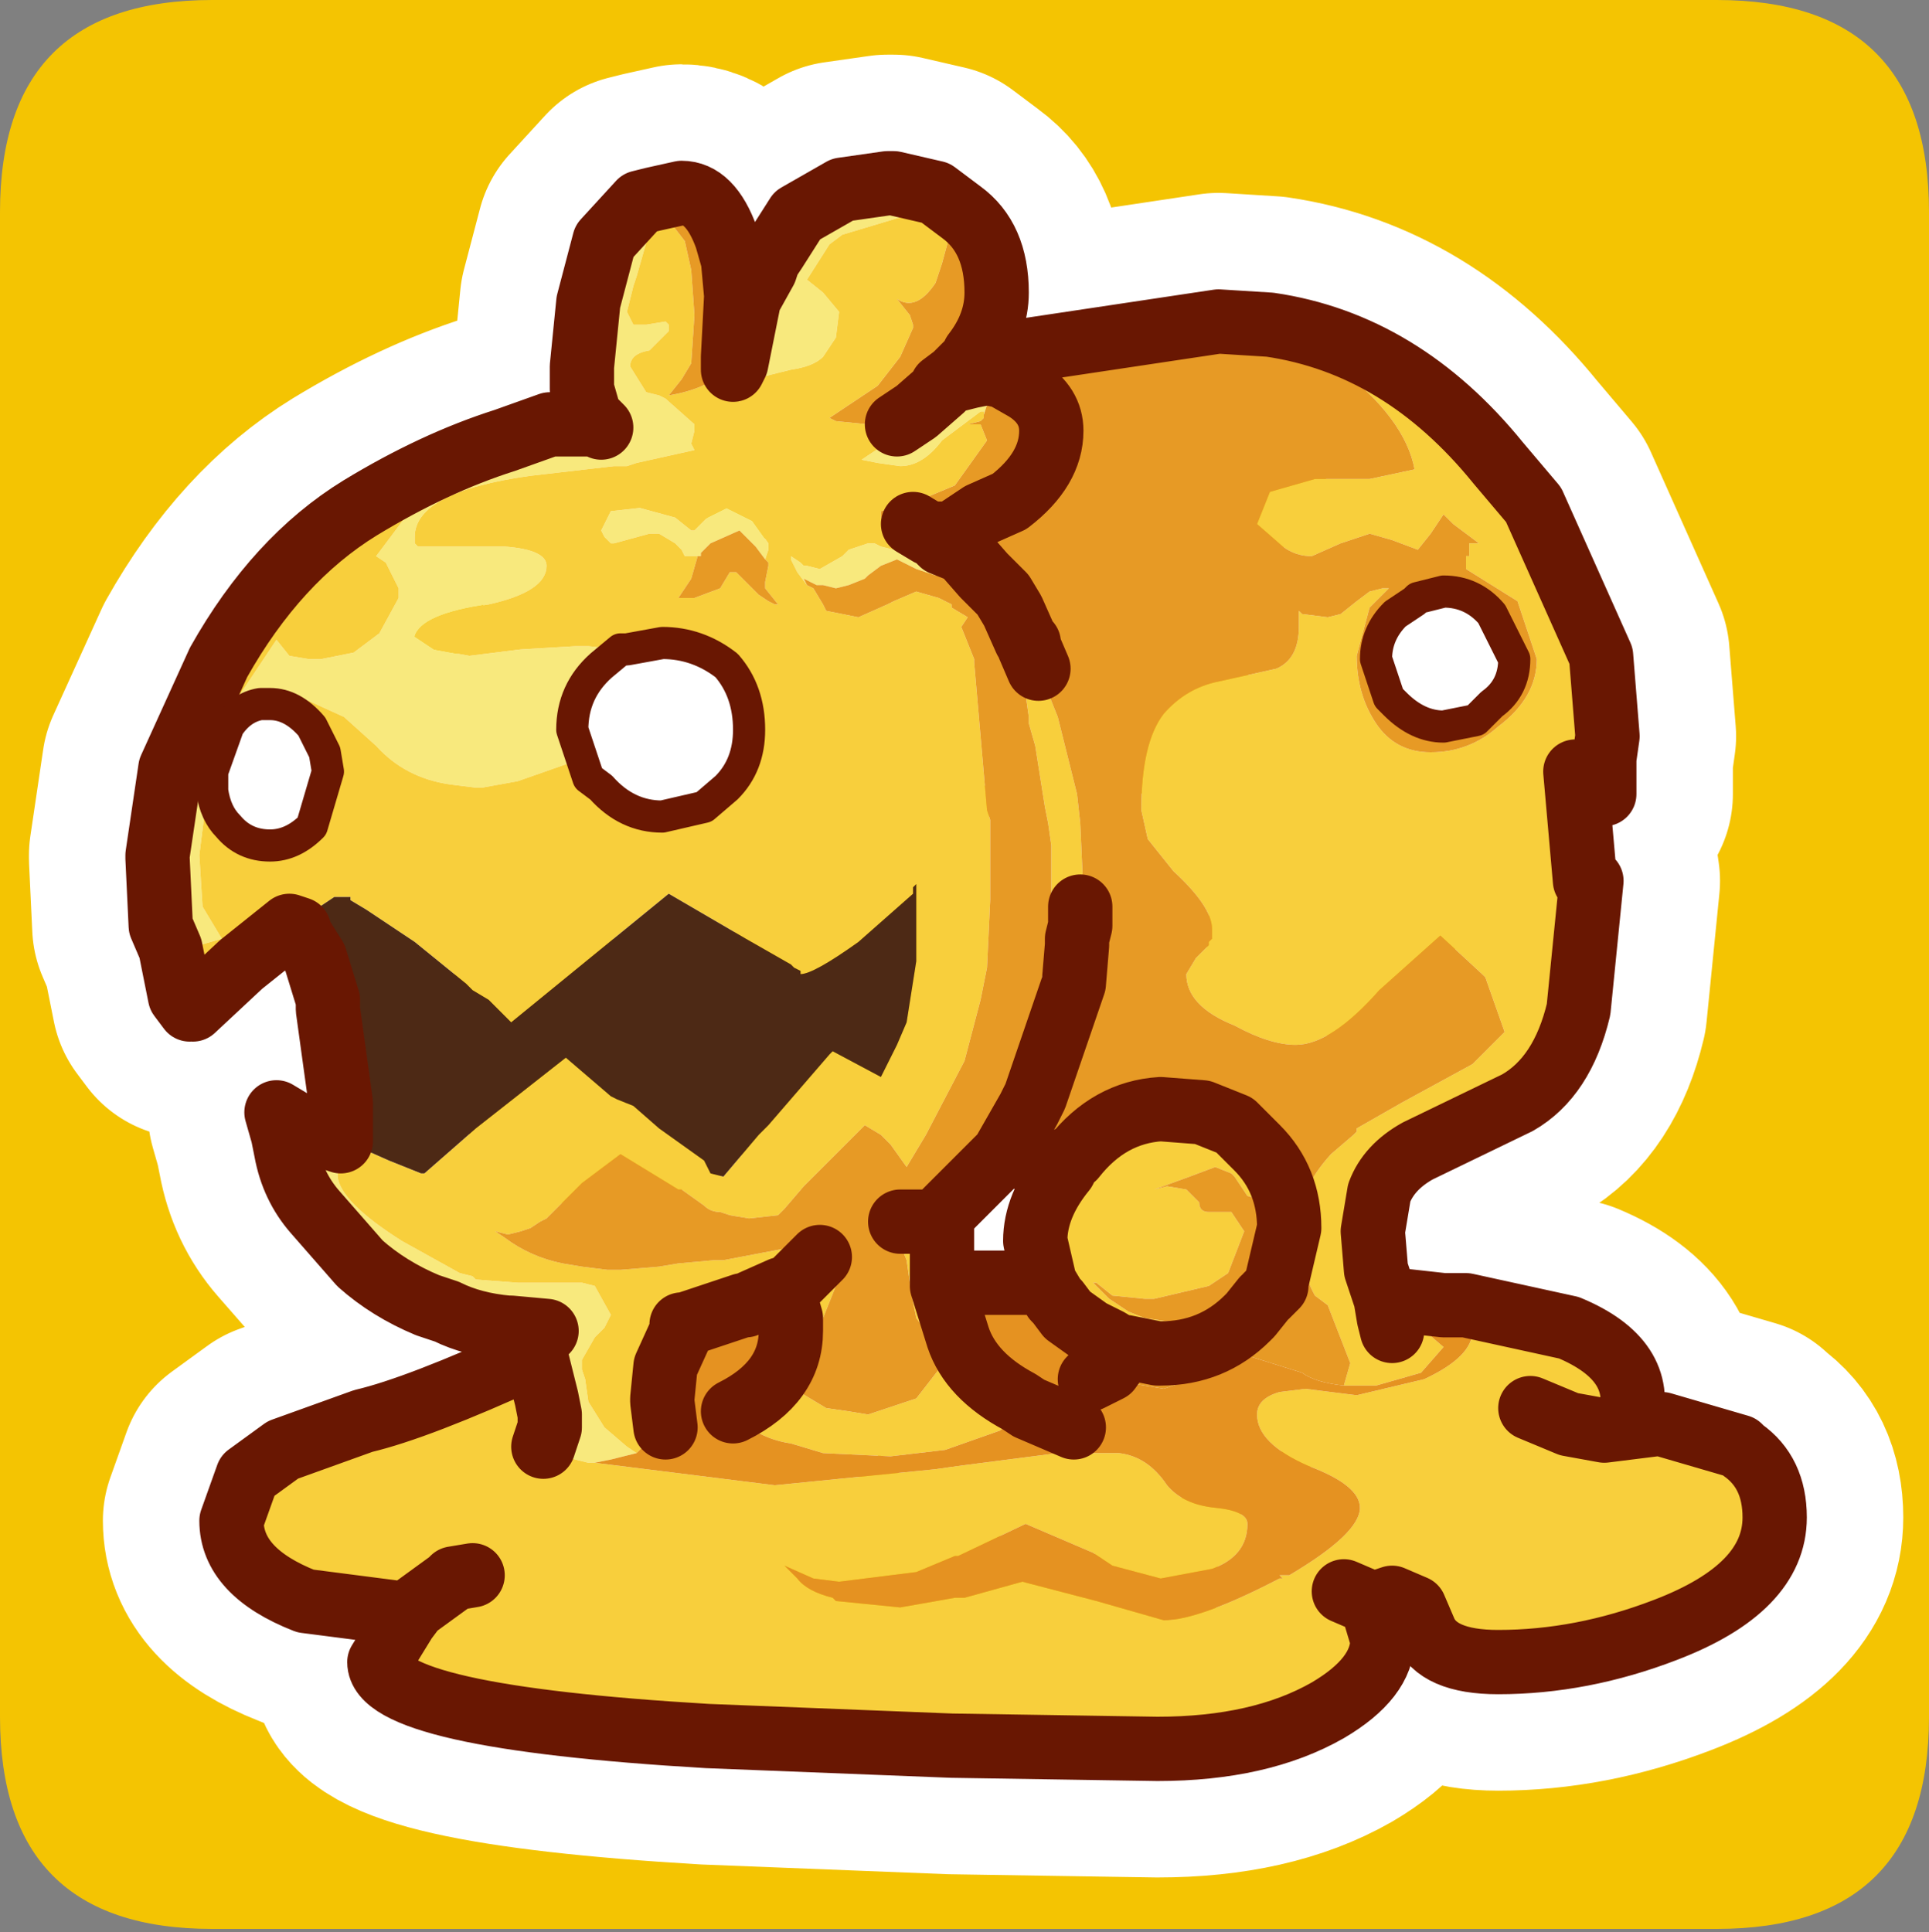 <?xml version="1.0" encoding="UTF-8" standalone="no"?>
<svg xmlns:ffdec="https://www.free-decompiler.com/flash" xmlns:xlink="http://www.w3.org/1999/xlink" ffdec:objectType="frame" height="30.05px" width="30.0px" xmlns="http://www.w3.org/2000/svg">
  <rect width="100%" height="100%" fill="#808080" stroke="none"/>
  <g transform="matrix(1.0, 0.0, 0.0, 1.0, 0.0, 0.05)">
    <use ffdec:characterId="1" height="30.0" transform="matrix(1.0, 0.0, 0.0, 1.0, 0.0, 0.0)" width="30.0" xlink:href="#shape0"/>
    <use ffdec:characterId="3" height="30.0" transform="matrix(1.0, 0.0, 0.0, 1.0, 0.0, -0.05)" width="30.0" xlink:href="#sprite0"/>
  </g>
  <defs>
    <g id="shape0" transform="matrix(1.0, 0.0, 0.0, 1.0, 0.0, 0.0)">
      <path d="M0.0 0.0 L30.0 0.0 30.0 30.0 0.0 30.0 0.0 0.0" fill="#33cc66" fill-opacity="0.0" fill-rule="evenodd" stroke="none"/>
    </g>
    <g id="sprite0" transform="matrix(1.0, 0.0, 0.0, 1.0, 0.0, 30.0)">
      <use ffdec:characterId="2" height="30.0" transform="matrix(1.0, 0.0, 0.0, 1.0, 0.0, -30.0)" width="30.0" xlink:href="#shape1"/>
    </g>
    <g id="shape1" transform="matrix(1.0, 0.0, 0.0, 1.0, 0.0, 30.0)">
      <path d="M0.0 -3.3 L0.0 -26.7 Q0.0 -30.0 3.3 -30.0 L26.7 -30.0 Q30.0 -30.0 30.0 -26.7 L30.0 -3.3 Q30.0 0.0 26.7 0.0 L3.3 0.0 Q0.0 0.0 0.0 -3.3" fill="#f4c402" fill-rule="evenodd" stroke="none"/>
      <path d="M13.95 -23.4 L14.25 -23.6 14.65 -23.95 14.65 -24.0 14.85 -24.15 15.1 -24.4 15.15 -24.5 Q15.5 -24.95 15.5 -25.45 15.5 -26.3 14.95 -26.7 L14.55 -27.0 13.9 -27.15 13.8 -27.15 13.1 -27.05 12.4 -26.65 12.05 -26.1 11.95 -25.95 11.9 -25.8 11.65 -25.35 11.45 -24.35 11.4 -24.25 11.4 -24.35 11.4 -24.45 11.45 -25.4 11.4 -25.95 11.3 -26.3 Q11.05 -27.0 10.6 -27.0 L10.15 -26.9 9.95 -26.85 9.4 -26.25 9.15 -25.3 9.05 -24.3 9.05 -23.95 9.25 -23.45 9.15 -23.4 8.55 -23.4 7.85 -23.15 Q6.75 -22.8 5.6 -22.1 4.3 -21.3 3.4 -19.7 L2.65 -18.05 2.45 -16.7 2.45 -16.65 2.5 -15.6 2.65 -15.25 2.8 -14.5 2.95 -14.3 3.75 -15.0 4.5 -15.6 4.65 -15.55 4.65 -15.5 4.9 -15.1 5.1 -14.45 5.1 -14.3 5.3 -12.85 5.3 -12.25 4.85 -12.4 4.8 -12.4 4.3 -12.7 4.4 -12.35 4.45 -12.1 Q4.55 -11.55 4.9 -11.15 L5.6 -10.35 Q6.05 -9.95 6.65 -9.7 L6.95 -9.6 Q7.35 -9.4 7.9 -9.35 L7.95 -9.35 8.5 -9.3 M14.85 -24.15 L14.85 -24.1 14.9 -24.1 15.95 -24.55 18.95 -25.0 19.75 -24.95 Q21.8 -24.65 23.3 -22.8 L23.85 -22.15 24.9 -19.8 25.0 -18.55 24.95 -18.2 24.95 -17.65 M14.9 -24.1 L15.1 -24.15 15.35 -24.2 15.6 -24.15 15.95 -23.95 Q16.35 -23.7 16.35 -23.3 16.35 -22.7 15.7 -22.2 L15.25 -22.0 14.8 -21.7 14.5 -21.7 14.65 -21.55 14.9 -21.45 14.95 -21.45 15.3 -21.05 15.35 -21.0 15.6 -20.75 15.75 -20.5 15.95 -20.05 16.0 -20.0 16.0 -19.95 16.15 -19.6 M14.2 -21.85 L14.45 -21.7 14.5 -21.7 M11.65 -18.65 Q11.65 -18.1 11.3 -17.75 L10.95 -17.45 10.3 -17.3 Q9.75 -17.3 9.35 -17.75 L9.15 -17.9 9.05 -18.2 8.9 -18.65 Q8.9 -19.25 9.35 -19.65 L9.65 -19.9 9.75 -19.9 10.3 -20.0 Q10.85 -20.0 11.3 -19.65 11.65 -19.25 11.65 -18.65 M16.8 -15.9 L16.8 -15.6 16.75 -15.4 16.75 -15.3 16.7 -14.7 16.1 -12.95 16.0 -12.75 15.6 -12.05 16.15 -11.95 16.55 -11.8 16.65 -12.0 16.7 -12.0 Q17.25 -12.7 18.05 -12.75 L18.7 -12.7 19.2 -12.5 19.45 -12.25 19.55 -12.15 Q20.05 -11.65 20.05 -10.9 L19.85 -10.05 19.85 -10.0 19.7 -9.85 19.45 -9.55 19.4 -9.5 Q18.85 -8.95 18.05 -8.95 L18.0 -8.95 17.5 -9.05 17.25 -8.7 16.95 -8.55 M4.05 -19.05 L4.2 -19.05 Q4.55 -19.05 4.85 -18.7 L5.05 -18.3 5.1 -18.0 4.85 -17.15 Q4.55 -16.85 4.2 -16.85 3.8 -16.85 3.55 -17.15 3.35 -17.35 3.3 -17.7 L3.3 -17.8 3.3 -18.0 3.55 -18.7 Q3.75 -19.0 4.05 -19.05 M8.45 -7.5 L8.55 -7.8 8.55 -8.0 8.5 -8.25 8.4 -8.65 8.35 -8.85 Q8.25 -8.85 8.25 -8.9 6.5 -8.1 5.65 -7.9 L4.4 -7.45 3.85 -7.05 3.6 -6.35 Q3.6 -5.55 4.75 -5.1 5.7 -4.7 6.35 -4.85 L6.45 -5.0 7.0 -5.4 7.05 -5.45 7.35 -5.5 M8.25 -8.9 L7.95 -9.35 M24.5 -18.0 L24.75 -16.3 24.55 -14.3 Q24.3 -13.25 23.6 -12.85 L22.05 -12.1 Q21.6 -11.85 21.45 -11.45 L21.35 -10.85 21.4 -10.25 21.55 -9.8 22.45 -9.7 22.75 -9.7 22.8 -9.7 24.4 -9.35 Q25.6 -8.85 25.4 -7.8 L25.75 -7.85 25.85 -7.85 27.05 -7.5 27.1 -7.45 Q27.6 -7.1 27.6 -6.4 27.6 -5.3 25.9 -4.65 24.6 -4.15 23.3 -4.15 22.35 -4.15 22.15 -4.65 L22.0 -5.0 21.65 -5.15 21.35 -5.05 21.35 -5.0 21.5 -4.5 Q21.5 -3.9 20.65 -3.4 19.6 -2.8 18.0 -2.8 L14.8 -2.85 11.0 -3.0 Q5.9 -3.3 5.9 -4.15 L6.3 -4.8 6.35 -4.85 M17.5 -9.05 Q17.4 -9.05 17.25 -9.15 L16.95 -9.3 16.6 -9.55 16.45 -9.75 16.4 -9.8 16.25 -10.05 14.8 -10.05 14.65 -10.05 14.65 -10.0 14.9 -9.2 Q15.1 -8.6 15.85 -8.2 L16.0 -8.1 16.7 -7.8 M16.25 -10.05 L16.1 -10.7 Q16.1 -11.25 16.55 -11.8 M14.65 -10.05 L14.6 -11.0 14.55 -11.0 14.0 -11.0 M15.6 -12.05 L14.6 -11.05 14.6 -11.0 M10.35 -7.8 L10.3 -8.2 10.3 -8.25 10.35 -8.75 10.6 -9.3 10.6 -9.4 10.65 -9.4 11.55 -9.7 11.6 -9.7 11.7 -9.75 12.15 -9.95 12.2 -9.95 12.25 -9.95 12.75 -10.45 M12.2 -9.95 L12.3 -9.5 12.3 -9.3 Q12.3 -8.5 11.4 -8.05 M22.0 -20.65 L22.05 -20.7 22.45 -20.8 Q22.9 -20.8 23.2 -20.45 L23.55 -19.75 Q23.55 -19.3 23.2 -19.05 L22.95 -18.8 22.45 -18.7 Q22.05 -18.7 21.7 -19.05 L21.6 -19.15 21.4 -19.75 Q21.4 -20.15 21.7 -20.45 L22.0 -20.65 M23.8 -8.1 L24.4 -7.85 24.95 -7.75 25.35 -7.8 25.4 -7.8 M21.6 -9.5 L21.55 -9.8 M21.35 -5.05 L21.25 -5.1 20.9 -5.25" fill="none" stroke="#ffffff" stroke-linecap="round" stroke-linejoin="round" stroke-width="4.0"/>
      <path d="M9.15 -23.6 L9.05 -23.95 9.05 -24.3 9.15 -25.3 9.4 -26.25 9.95 -26.85 10.1 -26.4 9.9 -25.7 9.85 -25.55 9.75 -25.15 9.85 -24.95 10.05 -24.95 10.35 -25.0 10.4 -24.95 10.4 -24.85 10.1 -24.55 Q9.8 -24.5 9.8 -24.3 L10.05 -23.9 10.25 -23.85 10.35 -23.8 10.8 -23.4 10.8 -23.3 10.75 -23.1 10.8 -23.0 9.9 -22.8 9.75 -22.75 9.55 -22.75 8.25 -22.6 Q6.45 -22.35 6.45 -21.65 L6.45 -21.55 6.5 -21.5 7.4 -21.5 7.6 -21.5 7.85 -21.5 Q8.5 -21.45 8.5 -21.2 8.5 -20.8 7.6 -20.6 6.55 -20.45 6.45 -20.1 L6.6 -20.0 6.75 -19.9 7.3 -19.8 8.1 -19.9 8.95 -19.95 9.15 -19.95 9.65 -19.9 9.35 -19.65 Q8.9 -19.25 8.9 -18.65 L9.05 -18.2 8.05 -17.85 7.5 -17.75 7.4 -17.75 7.0 -17.8 Q6.3 -17.9 5.85 -18.4 L5.35 -18.85 4.8 -19.1 4.6 -19.15 4.2 -19.05 4.05 -19.05 Q3.75 -19.0 3.55 -18.7 L3.3 -18.0 3.3 -17.8 3.3 -17.7 3.2 -17.5 3.1 -16.7 3.15 -15.9 3.45 -15.4 3.1 -15.3 3.0 -15.3 2.85 -15.8 2.75 -16.6 2.8 -17.0 Q2.9 -17.8 3.3 -18.45 L3.3 -18.55 4.3 -20.05 4.5 -19.8 4.8 -19.75 5.0 -19.75 5.5 -19.85 5.9 -20.15 6.2 -20.7 6.2 -20.85 6.0 -21.25 5.85 -21.35 6.3 -21.95 Q6.6 -22.3 7.1 -22.5 L8.2 -22.75 9.35 -23.35 9.25 -23.45 9.15 -23.4 9.25 -23.45 9.35 -23.35 9.15 -23.4 9.15 -23.6 M11.4 -24.25 L11.45 -24.35 11.65 -25.35 11.9 -25.8 11.95 -25.95 12.05 -26.1 12.4 -26.65 13.1 -27.05 13.8 -27.15 13.9 -27.15 14.55 -27.0 14.8 -26.6 14.65 -26.45 14.1 -26.65 13.1 -26.35 12.9 -26.2 12.55 -25.65 12.8 -25.45 13.05 -25.15 13.0 -24.75 12.8 -24.45 Q12.65 -24.3 12.3 -24.25 L11.7 -24.1 11.5 -23.75 11.45 -24.15 11.4 -24.25 M8.25 -8.9 L7.95 -9.35 7.9 -9.35 Q7.35 -9.4 6.95 -9.6 L6.65 -9.7 Q6.05 -9.95 5.6 -10.35 L4.9 -11.15 Q4.55 -11.55 4.45 -12.1 L4.4 -12.35 4.8 -12.4 4.85 -12.4 5.3 -12.25 5.45 -12.2 5.6 -12.15 Q5.25 -12.05 5.25 -11.75 L5.25 -11.7 Q5.3 -11.3 6.25 -10.7 L7.15 -10.2 7.35 -10.15 7.4 -10.1 8.05 -10.05 8.75 -10.05 9.05 -10.05 9.25 -10.0 9.5 -9.55 9.4 -9.35 9.25 -9.2 9.05 -8.85 9.05 -8.7 9.1 -8.55 9.15 -8.2 9.4 -7.8 9.75 -7.5 9.9 -7.4 9.5 -7.3 9.25 -7.25 9.15 -7.25 8.75 -7.35 8.7 -7.35 8.45 -7.5 8.55 -7.8 8.55 -8.0 8.5 -8.25 8.4 -8.65 8.35 -8.85 Q8.25 -8.85 8.25 -8.9 M15.1 -24.1 L15.3 -24.05 15.35 -23.8 15.35 -23.7 15.3 -23.55 15.3 -23.6 15.25 -23.6 14.65 -23.15 Q14.35 -22.75 14.0 -22.75 L13.65 -22.8 13.4 -22.85 13.7 -23.05 13.9 -23.4 13.95 -23.4 14.25 -23.6 14.65 -23.95 14.65 -24.0 14.7 -24.0 14.9 -24.05 15.05 -24.1 15.1 -24.1 M13.8 -21.95 L14.0 -21.85 14.1 -21.85 14.2 -21.85 14.45 -21.7 14.5 -21.7 14.65 -21.55 14.9 -21.45 14.95 -21.45 14.9 -21.35 14.8 -21.15 Q14.65 -21.05 14.55 -21.05 L14.25 -21.15 13.95 -21.3 13.7 -21.2 13.5 -21.05 13.45 -21.0 13.2 -20.9 13.0 -20.85 12.8 -20.9 12.7 -20.9 12.5 -21.0 12.55 -20.9 12.4 -21.1 12.3 -21.3 12.3 -21.35 12.45 -21.25 12.5 -21.2 12.55 -21.2 12.75 -21.15 13.1 -21.35 13.2 -21.45 13.5 -21.55 13.6 -21.55 13.7 -21.5 13.9 -21.45 Q14.1 -21.45 14.1 -21.55 L13.9 -21.75 13.75 -21.9 13.8 -21.95 M10.85 -21.35 L10.8 -21.35 10.65 -21.35 10.6 -21.45 10.5 -21.55 10.25 -21.7 10.1 -21.7 9.55 -21.55 9.5 -21.55 9.4 -21.65 9.35 -21.75 9.5 -22.05 9.95 -22.1 10.5 -21.95 10.75 -21.75 10.8 -21.75 11.0 -21.95 11.3 -22.1 11.7 -21.9 11.95 -21.55 11.95 -21.45 11.9 -21.3 11.75 -21.5 11.65 -21.6 11.5 -21.75 11.05 -21.55 10.9 -21.4 10.9 -21.35 10.85 -21.35 M8.5 -9.3 L7.95 -9.35 8.5 -9.3" fill="#f8e97d" fill-rule="evenodd" stroke="none"/>
      <path d="M9.35 -23.35 L8.2 -22.75 7.1 -22.5 Q6.6 -22.3 6.3 -21.95 L5.85 -21.35 6.0 -21.25 6.2 -20.85 6.2 -20.7 5.9 -20.15 5.5 -19.85 5.0 -19.75 4.8 -19.75 4.5 -19.8 4.3 -20.05 3.3 -18.55 3.3 -18.45 Q2.9 -17.8 2.8 -17.0 L2.75 -16.6 2.85 -15.8 3.0 -15.3 3.1 -15.3 3.45 -15.4 3.15 -15.9 3.1 -16.7 3.2 -17.5 3.3 -17.7 Q3.35 -17.35 3.55 -17.15 3.8 -16.85 4.2 -16.85 4.55 -16.85 4.85 -17.15 L5.1 -18.0 5.05 -18.3 4.85 -18.7 Q4.55 -19.05 4.2 -19.05 L4.6 -19.15 4.8 -19.1 5.35 -18.85 5.85 -18.4 Q6.3 -17.9 7.0 -17.8 L7.4 -17.75 7.5 -17.75 8.05 -17.85 9.05 -18.2 9.15 -17.9 9.35 -17.75 Q9.75 -17.3 10.3 -17.3 L10.95 -17.45 11.3 -17.75 Q11.65 -18.1 11.65 -18.65 11.65 -19.25 11.3 -19.65 10.85 -20.0 10.3 -20.0 L9.75 -19.9 9.65 -19.9 9.15 -19.95 8.95 -19.95 8.1 -19.9 7.3 -19.8 6.75 -19.9 6.6 -20.0 6.45 -20.1 Q6.55 -20.45 7.6 -20.6 8.5 -20.8 8.5 -21.2 8.5 -21.45 7.85 -21.5 L7.6 -21.5 7.4 -21.5 6.5 -21.5 6.45 -21.55 6.45 -21.65 Q6.45 -22.35 8.25 -22.6 L9.55 -22.75 9.75 -22.75 9.9 -22.8 10.8 -23.0 10.75 -23.1 10.8 -23.3 10.8 -23.4 10.35 -23.8 10.25 -23.85 10.05 -23.9 9.8 -24.3 Q9.8 -24.5 10.1 -24.55 L10.4 -24.85 10.4 -24.95 10.35 -25.0 10.05 -24.95 9.85 -24.95 9.75 -25.15 9.85 -25.55 9.9 -25.7 10.1 -26.4 9.95 -26.85 10.15 -26.9 10.65 -26.25 10.75 -25.8 10.8 -25.1 10.75 -24.35 10.6 -24.1 10.4 -23.85 Q11.0 -23.95 11.3 -24.25 L11.4 -24.35 11.4 -24.25 11.45 -24.15 11.5 -23.75 11.7 -24.1 12.3 -24.25 Q12.65 -24.3 12.8 -24.45 L13.0 -24.75 13.05 -25.15 12.8 -25.45 12.55 -25.65 12.9 -26.2 13.1 -26.35 14.1 -26.65 14.65 -26.45 14.8 -26.6 14.8 -26.45 14.65 -25.9 14.55 -25.6 Q14.25 -25.15 13.95 -25.35 L14.15 -25.1 14.2 -24.95 14.2 -24.9 14.0 -24.45 13.65 -24.0 12.9 -23.5 13.0 -23.45 13.5 -23.4 13.65 -23.4 13.85 -23.45 14.0 -23.5 14.25 -23.65 14.25 -23.6 13.95 -23.4 13.9 -23.4 13.7 -23.05 13.4 -22.85 13.65 -22.8 14.0 -22.75 Q14.35 -22.75 14.65 -23.15 L15.25 -23.6 15.3 -23.6 15.3 -23.55 15.3 -23.5 15.25 -23.45 15.05 -23.4 15.2 -23.4 15.25 -23.4 15.35 -23.15 14.85 -22.45 14.25 -22.2 13.7 -22.05 13.7 -21.95 13.8 -21.95 13.75 -21.9 13.9 -21.75 14.1 -21.55 Q14.1 -21.45 13.9 -21.45 L13.7 -21.5 13.6 -21.55 13.5 -21.55 13.2 -21.45 13.1 -21.35 12.75 -21.15 12.55 -21.2 12.5 -21.2 12.45 -21.25 12.3 -21.35 12.3 -21.3 12.4 -21.1 12.55 -20.9 12.65 -20.85 12.8 -20.6 12.85 -20.5 13.35 -20.4 13.8 -20.6 13.9 -20.65 14.25 -20.8 14.6 -20.7 14.8 -20.6 14.8 -20.55 15.05 -20.4 14.95 -20.25 15.15 -19.75 15.15 -19.7 15.35 -17.4 15.4 -17.25 15.4 -16.85 15.4 -16.2 15.4 -16.0 15.35 -14.95 15.25 -14.45 15.0 -13.5 14.4 -12.35 14.1 -11.85 13.85 -12.2 13.7 -12.35 13.45 -12.5 12.8 -11.85 12.5 -11.55 12.2 -11.2 12.1 -11.1 11.65 -11.05 11.35 -11.1 11.2 -11.15 Q11.05 -11.15 10.95 -11.25 L10.6 -11.5 10.55 -11.5 9.65 -12.05 9.05 -11.6 8.5 -11.05 8.4 -11.0 8.25 -10.9 8.1 -10.85 7.9 -10.8 7.7 -10.85 7.85 -10.75 Q8.25 -10.45 8.75 -10.35 L9.05 -10.3 9.45 -10.25 9.65 -10.25 10.25 -10.3 10.55 -10.35 11.1 -10.4 11.25 -10.4 12.3 -10.6 12.35 -10.6 12.45 -10.6 Q12.55 -10.55 12.75 -10.45 L12.95 -10.45 13.05 -10.4 13.05 -10.2 13.0 -10.0 12.8 -9.5 12.7 -9.15 12.35 -8.4 12.85 -8.1 13.2 -8.05 13.5 -8.0 14.25 -8.25 14.6 -8.7 14.5 -8.95 14.4 -9.3 14.25 -9.5 14.2 -9.75 14.15 -10.05 14.1 -10.4 14.0 -10.65 13.95 -10.9 14.0 -11.0 14.1 -11.05 14.35 -11.25 15.15 -12.15 15.6 -12.75 16.1 -14.25 16.15 -14.45 16.35 -15.7 16.35 -16.0 16.35 -16.05 16.35 -16.85 16.3 -17.2 16.25 -17.45 16.1 -18.4 16.0 -18.75 16.0 -18.85 15.85 -19.9 15.85 -20.0 15.7 -20.4 15.5 -20.7 15.25 -20.95 15.25 -21.0 14.9 -21.35 14.95 -21.45 15.3 -21.05 15.35 -21.0 15.6 -20.75 15.75 -20.5 15.95 -20.05 16.0 -20.0 16.0 -19.95 16.15 -19.6 16.45 -18.85 16.75 -17.65 16.8 -17.2 16.85 -16.1 16.85 -16.05 16.8 -15.9 16.8 -15.6 16.75 -15.4 16.75 -15.3 16.7 -14.7 16.1 -12.95 16.0 -12.75 15.6 -12.05 14.6 -11.05 14.55 -11.0 14.0 -11.0 14.55 -11.0 14.6 -11.05 14.65 -10.95 14.65 -10.05 14.65 -10.0 14.9 -9.2 Q15.1 -8.6 15.85 -8.2 L16.0 -8.1 15.95 -8.05 15.55 -7.75 14.7 -7.45 13.85 -7.35 12.8 -7.4 12.3 -7.55 Q11.95 -7.6 11.65 -7.8 L11.4 -8.05 Q12.3 -8.5 12.3 -9.3 L12.3 -9.5 12.2 -9.85 12.15 -9.95 11.7 -9.75 11.6 -9.7 11.55 -9.7 10.65 -9.4 10.6 -9.4 10.6 -9.3 10.35 -8.75 10.3 -8.25 10.3 -8.2 10.35 -7.8 10.0 -7.5 9.9 -7.4 9.75 -7.5 9.4 -7.8 9.15 -8.2 9.1 -8.55 9.05 -8.7 9.05 -8.85 9.25 -9.2 9.4 -9.35 9.5 -9.55 9.25 -10.0 9.05 -10.05 8.75 -10.05 8.05 -10.05 7.4 -10.1 7.35 -10.15 7.15 -10.2 6.25 -10.7 Q5.3 -11.3 5.25 -11.7 L5.25 -11.75 Q5.25 -12.05 5.6 -12.15 L6.05 -11.95 6.3 -11.85 6.55 -11.75 6.6 -11.75 7.4 -12.45 8.8 -13.55 9.5 -12.95 9.6 -12.9 9.85 -12.8 10.25 -12.45 10.95 -11.95 11.05 -11.75 11.25 -11.7 11.8 -12.35 11.95 -12.5 12.9 -13.6 12.95 -13.65 13.7 -13.25 13.75 -13.35 13.95 -13.75 14.1 -14.1 14.25 -15.05 14.25 -15.2 14.25 -15.65 14.25 -16.25 14.2 -16.2 14.2 -16.1 13.35 -15.35 Q12.65 -14.85 12.45 -14.85 L12.45 -14.9 12.35 -14.95 12.3 -15.0 11.6 -15.4 10.4 -16.1 7.95 -14.1 7.6 -14.45 7.35 -14.6 7.25 -14.7 6.45 -15.35 5.7 -15.85 5.45 -16.0 5.45 -16.05 5.3 -16.05 5.2 -16.05 4.9 -15.85 4.5 -15.6 3.75 -15.0 3.0 -14.3 2.95 -14.3 2.8 -14.5 2.65 -15.25 2.5 -15.6 2.45 -16.65 2.45 -16.7 2.65 -18.05 3.4 -19.7 Q4.3 -21.3 5.6 -22.1 6.75 -22.8 7.85 -23.15 L8.55 -23.4 9.15 -23.4 9.35 -23.35 M14.85 -24.15 L14.85 -24.1 14.9 -24.1 15.1 -24.15 15.1 -24.1 15.05 -24.1 14.9 -24.05 14.7 -24.0 14.65 -24.0 14.85 -24.15 M19.75 -24.95 Q21.8 -24.65 23.3 -22.8 L23.85 -22.15 24.9 -19.8 25.0 -18.55 24.95 -18.2 24.95 -17.65 24.9 -17.65 24.9 -17.6 24.65 -17.8 24.5 -18.0 24.65 -16.3 24.7 -16.35 24.75 -16.3 24.55 -14.3 Q24.3 -13.25 23.6 -12.85 L22.05 -12.1 Q21.6 -11.85 21.45 -11.45 L21.35 -10.85 21.4 -10.25 21.55 -9.8 21.6 -9.5 21.65 -9.3 22.1 -9.35 22.45 -9.05 22.1 -8.65 21.4 -8.45 21.05 -8.45 20.9 -8.45 21.0 -8.8 20.65 -9.7 20.45 -9.85 Q20.2 -10.3 20.2 -10.95 20.2 -11.5 20.7 -12.05 L21.05 -12.35 21.1 -12.4 21.1 -12.45 21.8 -12.85 22.9 -13.45 23.4 -13.95 23.1 -14.8 23.05 -14.85 22.4 -15.45 21.45 -14.6 Q20.7 -13.75 20.15 -13.75 19.75 -13.75 19.2 -14.05 18.45 -14.35 18.45 -14.85 L18.6 -15.1 18.8 -15.3 18.8 -15.35 18.85 -15.4 18.85 -15.55 Q18.85 -15.9 18.25 -16.45 L17.85 -16.95 17.75 -17.4 Q17.75 -18.45 18.1 -18.9 18.45 -19.3 18.95 -19.4 L19.85 -19.6 Q20.2 -19.75 20.2 -20.25 L20.2 -20.5 20.25 -20.45 20.65 -20.4 20.85 -20.45 21.1 -20.65 21.3 -20.8 21.5 -20.85 21.6 -20.85 21.3 -20.55 21.1 -19.8 Q21.1 -19.2 21.4 -18.75 21.7 -18.3 22.25 -18.3 22.85 -18.3 23.3 -18.7 23.9 -19.15 23.9 -19.75 L23.6 -20.65 22.8 -21.15 22.8 -21.25 22.8 -21.35 22.85 -21.35 22.85 -21.5 22.85 -21.55 23.0 -21.55 22.6 -21.85 22.45 -22.0 22.25 -21.7 22.05 -21.45 21.65 -21.6 21.3 -21.7 20.85 -21.55 20.4 -21.35 Q20.15 -21.35 19.95 -21.5 L19.55 -21.85 19.75 -22.35 20.45 -22.55 21.3 -22.55 22.0 -22.7 Q21.85 -23.5 20.8 -24.3 L20.75 -24.35 20.7 -24.35 20.6 -24.45 19.75 -24.95 M22.75 -9.7 L22.8 -9.7 24.4 -9.35 Q25.6 -8.85 25.35 -7.9 L25.35 -7.8 25.75 -7.85 25.85 -7.85 27.05 -7.5 27.1 -7.45 Q27.6 -7.1 27.6 -6.4 27.6 -5.3 25.9 -4.65 24.6 -4.15 23.3 -4.15 22.35 -4.15 22.15 -4.65 L22.0 -5.0 21.65 -5.15 21.35 -5.05 21.35 -5.0 21.5 -4.5 Q21.5 -3.9 20.65 -3.4 19.6 -2.8 18.0 -2.8 L14.8 -2.85 11.0 -3.0 Q5.9 -3.3 5.9 -4.15 L6.3 -4.8 6.3 -4.9 4.75 -5.1 Q3.6 -5.55 3.6 -6.35 L3.85 -7.05 4.4 -7.45 5.65 -7.9 Q6.5 -8.1 8.25 -8.9 8.25 -8.85 8.35 -8.85 L8.4 -8.65 8.5 -8.25 8.55 -8.0 8.55 -7.8 8.45 -7.5 8.7 -7.35 8.75 -7.35 9.15 -7.25 9.25 -7.25 12.05 -6.9 14.55 -7.15 14.9 -7.2 16.45 -7.4 17.4 -7.4 Q17.85 -7.35 18.15 -6.9 18.4 -6.6 18.9 -6.55 19.4 -6.5 19.4 -6.3 19.4 -5.8 18.85 -5.6 L18.05 -5.45 17.3 -5.65 17.0 -5.85 15.95 -6.3 14.9 -5.8 14.85 -5.8 14.25 -5.55 13.05 -5.4 12.65 -5.45 12.2 -5.65 12.35 -5.5 12.4 -5.45 Q12.55 -5.25 12.95 -5.15 L13.0 -5.1 14.0 -5.0 14.85 -5.15 15.0 -5.15 15.9 -5.4 17.05 -5.1 18.1 -4.8 Q18.65 -4.8 19.9 -5.45 L19.95 -5.45 19.9 -5.5 20.05 -5.5 Q21.15 -6.15 21.15 -6.55 21.15 -6.9 20.35 -7.2 19.55 -7.55 19.55 -8.0 19.55 -8.25 19.9 -8.35 L20.3 -8.4 20.7 -8.35 21.1 -8.3 22.15 -8.55 Q22.9 -8.9 22.9 -9.3 L22.75 -9.7 M14.2 -21.85 L14.65 -21.9 14.8 -21.7 14.5 -21.7 14.45 -21.7 14.2 -21.85 M16.55 -11.8 L16.65 -12.0 16.7 -12.0 Q17.25 -12.7 18.05 -12.75 L18.7 -12.7 19.2 -12.5 19.45 -12.25 19.55 -12.15 Q20.05 -11.65 20.05 -10.9 L19.85 -10.05 19.85 -10.0 19.7 -9.85 19.65 -9.8 19.45 -9.55 19.4 -9.5 Q18.85 -8.95 18.05 -8.95 L18.0 -8.95 17.5 -9.05 Q17.4 -9.05 17.25 -9.15 L16.95 -9.3 16.6 -9.55 16.45 -9.75 16.4 -9.8 16.25 -10.05 16.1 -10.7 Q16.1 -11.25 16.55 -11.8 M11.9 -21.3 L11.95 -21.45 11.95 -21.55 11.7 -21.9 11.3 -22.1 11.0 -21.95 10.8 -21.75 10.75 -21.75 10.5 -21.95 9.95 -22.1 9.5 -22.05 9.35 -21.75 9.4 -21.65 9.5 -21.55 9.55 -21.55 10.1 -21.7 10.25 -21.7 10.5 -21.55 10.6 -21.45 10.65 -21.35 10.8 -21.35 10.85 -21.35 10.75 -21.0 10.55 -20.7 10.65 -20.7 10.8 -20.7 11.2 -20.85 11.35 -21.1 11.45 -21.1 11.7 -20.85 11.8 -20.75 11.95 -20.65 12.05 -20.6 12.1 -20.6 11.9 -20.85 11.9 -20.95 11.95 -21.2 11.95 -21.25 11.9 -21.3 M12.75 -10.45 L12.25 -9.95 12.15 -9.95 12.25 -9.95 12.75 -10.45 M7.35 -5.5 L7.05 -5.45 7.0 -5.4 6.45 -5.0 6.3 -4.8 6.45 -5.0 7.0 -5.4 7.05 -5.45 7.35 -5.5 M19.85 -10.05 L19.9 -10.3 19.95 -10.7 19.95 -10.9 19.75 -11.3 19.4 -11.4 19.2 -11.7 19.15 -11.75 18.9 -11.85 18.5 -11.7 17.95 -11.5 18.15 -11.55 18.45 -11.5 18.65 -11.3 Q18.65 -11.15 18.8 -11.15 L19.15 -11.15 19.35 -10.85 19.1 -10.2 18.8 -10.0 17.95 -9.8 17.8 -9.8 17.3 -9.85 17.05 -10.05 17.0 -10.05 17.25 -9.8 17.55 -9.6 17.8 -9.5 18.5 -9.4 19.3 -9.6 19.35 -9.7 19.75 -10.0 19.85 -10.05 M20.9 -5.25 L21.25 -5.1 21.35 -5.05 21.25 -5.1 20.9 -5.25 M25.35 -7.8 L24.95 -7.75 24.4 -7.85 23.8 -8.1 24.4 -7.85 24.95 -7.75 25.35 -7.8" fill="#f8cf3c" fill-rule="evenodd" stroke="none"/>
      <path d="M10.15 -26.9 L10.6 -27.0 Q11.05 -27.0 11.3 -26.3 L11.4 -25.95 11.45 -25.4 11.4 -24.45 11.4 -24.35 11.3 -24.25 Q11.0 -23.95 10.4 -23.85 L10.6 -24.1 10.75 -24.35 10.8 -25.1 10.75 -25.8 10.65 -26.25 10.15 -26.9 M14.55 -27.0 L14.95 -26.7 Q15.5 -26.3 15.5 -25.45 15.5 -24.95 15.15 -24.5 L15.1 -24.4 14.85 -24.15 14.65 -24.0 14.65 -23.95 14.25 -23.6 14.25 -23.65 14.0 -23.5 13.85 -23.45 13.65 -23.4 13.5 -23.4 13.0 -23.45 12.9 -23.5 13.65 -24.0 14.0 -24.45 14.2 -24.9 14.2 -24.95 14.15 -25.1 13.95 -25.35 Q14.25 -25.15 14.55 -25.6 L14.65 -25.9 14.8 -26.45 14.8 -26.6 14.55 -27.0 M14.9 -24.1 L15.95 -24.55 18.95 -25.0 19.75 -24.95 20.6 -24.45 20.7 -24.35 20.75 -24.35 20.8 -24.3 Q21.85 -23.5 22.0 -22.7 L21.3 -22.55 20.45 -22.55 19.75 -22.35 19.55 -21.85 19.95 -21.5 Q20.15 -21.35 20.4 -21.35 L20.85 -21.55 21.3 -21.7 21.65 -21.6 22.05 -21.45 22.25 -21.7 22.45 -22.0 22.6 -21.85 23.0 -21.55 22.85 -21.55 22.85 -21.5 22.85 -21.35 22.8 -21.35 22.8 -21.25 22.8 -21.15 23.6 -20.65 23.9 -19.75 Q23.9 -19.15 23.3 -18.7 22.85 -18.3 22.25 -18.3 21.7 -18.3 21.4 -18.75 21.1 -19.2 21.1 -19.8 L21.3 -20.55 21.6 -20.85 21.5 -20.85 21.3 -20.8 21.1 -20.65 20.85 -20.45 20.65 -20.4 20.25 -20.45 20.2 -20.5 20.2 -20.25 Q20.2 -19.75 19.85 -19.6 L18.95 -19.4 Q18.45 -19.3 18.1 -18.9 17.75 -18.45 17.75 -17.4 L17.85 -16.95 18.25 -16.45 Q18.85 -15.9 18.85 -15.55 L18.85 -15.4 18.8 -15.35 18.8 -15.3 18.6 -15.1 18.45 -14.85 Q18.45 -14.35 19.2 -14.05 19.75 -13.75 20.15 -13.75 20.7 -13.75 21.45 -14.6 L22.4 -15.45 23.05 -14.85 23.1 -14.8 23.4 -13.95 22.9 -13.45 21.8 -12.85 21.1 -12.45 21.1 -12.4 21.05 -12.35 20.7 -12.05 Q20.2 -11.5 20.2 -10.95 20.2 -10.3 20.45 -9.85 L20.65 -9.7 21.0 -8.8 20.9 -8.45 Q20.45 -8.5 20.25 -8.65 L19.45 -8.9 18.85 -8.65 18.1 -8.4 17.5 -8.5 17.25 -8.7 17.5 -9.05 18.0 -8.95 18.05 -8.95 Q18.85 -8.95 19.4 -9.5 L19.45 -9.55 19.65 -9.8 19.7 -9.85 19.85 -10.0 19.85 -10.05 20.05 -10.9 Q20.05 -11.65 19.55 -12.15 L19.45 -12.25 19.2 -12.5 18.7 -12.7 18.05 -12.75 Q17.25 -12.7 16.7 -12.0 L16.65 -12.0 16.55 -11.8 16.15 -11.95 15.6 -12.05 16.0 -12.75 16.1 -12.95 16.7 -14.7 16.75 -15.3 16.75 -15.4 16.8 -15.6 16.8 -15.9 16.85 -16.05 16.85 -16.1 16.8 -17.2 16.75 -17.65 16.45 -18.85 16.15 -19.6 16.0 -19.95 16.0 -20.0 15.95 -20.05 15.75 -20.5 15.6 -20.75 15.35 -21.0 15.3 -21.05 14.95 -21.45 14.9 -21.45 14.65 -21.55 14.5 -21.7 14.8 -21.7 15.25 -22.0 15.7 -22.2 Q16.35 -22.7 16.35 -23.3 16.35 -23.7 15.95 -23.95 L15.6 -24.15 15.35 -24.2 15.1 -24.15 15.35 -24.2 15.6 -24.15 15.95 -23.95 Q16.35 -23.7 16.35 -23.3 16.35 -22.7 15.7 -22.2 L15.25 -22.0 14.8 -21.7 14.65 -21.9 14.2 -21.85 14.1 -21.85 14.0 -21.85 13.8 -21.95 13.7 -21.95 13.7 -22.05 14.25 -22.2 14.85 -22.45 15.35 -23.15 15.25 -23.4 15.2 -23.4 15.05 -23.4 15.25 -23.45 15.3 -23.5 15.3 -23.55 15.35 -23.7 15.35 -23.8 15.3 -24.05 15.1 -24.1 15.1 -24.15 14.9 -24.1 M14.9 -21.35 L15.25 -21.0 15.25 -20.95 15.5 -20.7 15.7 -20.4 15.85 -20.0 15.85 -19.9 16.0 -18.85 16.0 -18.75 16.1 -18.4 16.25 -17.45 16.3 -17.2 16.35 -16.85 16.35 -16.05 16.35 -16.0 16.35 -15.7 16.15 -14.45 16.1 -14.25 15.6 -12.75 15.15 -12.15 14.35 -11.25 14.1 -11.05 14.0 -11.0 13.95 -10.9 14.0 -10.65 14.1 -10.4 14.15 -10.05 14.2 -9.75 14.25 -9.5 14.4 -9.3 14.5 -8.95 14.6 -8.7 14.25 -8.25 13.5 -8.0 13.2 -8.05 12.85 -8.1 12.35 -8.4 12.7 -9.15 12.8 -9.5 13.0 -10.0 13.05 -10.2 13.05 -10.4 12.95 -10.45 12.75 -10.45 Q12.55 -10.55 12.45 -10.6 L12.35 -10.6 12.3 -10.6 11.25 -10.4 11.1 -10.4 10.55 -10.35 10.25 -10.3 9.65 -10.25 9.45 -10.25 9.05 -10.3 8.75 -10.35 Q8.25 -10.45 7.85 -10.75 L7.7 -10.85 7.9 -10.8 8.1 -10.85 8.25 -10.9 8.4 -11.0 8.5 -11.05 9.05 -11.6 9.65 -12.05 10.55 -11.5 10.6 -11.5 10.95 -11.25 Q11.05 -11.15 11.2 -11.15 L11.35 -11.1 11.65 -11.05 12.1 -11.1 12.2 -11.2 12.5 -11.55 12.8 -11.85 13.45 -12.5 13.7 -12.35 13.85 -12.2 14.1 -11.85 14.4 -12.35 15.0 -13.5 15.25 -14.45 15.35 -14.95 15.4 -16.0 15.4 -16.2 15.4 -16.85 15.4 -17.25 15.35 -17.4 15.15 -19.7 15.15 -19.75 14.95 -20.25 15.05 -20.4 14.8 -20.55 14.8 -20.6 14.6 -20.7 14.25 -20.8 13.9 -20.65 13.8 -20.6 13.35 -20.4 12.85 -20.5 12.8 -20.6 12.65 -20.85 12.55 -20.9 12.5 -21.0 12.7 -20.9 12.8 -20.9 13.0 -20.85 13.2 -20.9 13.45 -21.0 13.5 -21.05 13.7 -21.2 13.95 -21.3 14.25 -21.15 14.55 -21.05 Q14.65 -21.05 14.8 -21.15 L14.9 -21.35 M10.85 -21.35 L10.9 -21.35 10.9 -21.4 11.05 -21.55 11.5 -21.75 11.65 -21.6 11.75 -21.5 11.9 -21.3 11.95 -21.25 11.95 -21.2 11.9 -20.95 11.9 -20.85 12.1 -20.6 12.05 -20.6 11.95 -20.65 11.8 -20.75 11.7 -20.85 11.45 -21.1 11.35 -21.1 11.2 -20.85 10.8 -20.7 10.65 -20.7 10.55 -20.7 10.75 -21.0 10.85 -21.35 M19.85 -10.05 L19.75 -10.0 19.35 -9.7 19.3 -9.6 18.5 -9.4 17.8 -9.5 17.55 -9.6 17.25 -9.8 17.0 -10.05 17.05 -10.05 17.3 -9.85 17.8 -9.8 17.95 -9.8 18.8 -10.0 19.1 -10.2 19.35 -10.85 19.15 -11.15 18.8 -11.15 Q18.65 -11.15 18.65 -11.3 L18.45 -11.5 18.15 -11.55 17.95 -11.5 18.5 -11.7 18.9 -11.85 19.15 -11.75 19.2 -11.7 19.4 -11.4 19.75 -11.3 19.95 -10.9 19.95 -10.7 19.9 -10.3 19.85 -10.05 M22.0 -20.65 L21.7 -20.45 Q21.4 -20.15 21.4 -19.75 L21.6 -19.15 21.7 -19.05 Q22.05 -18.7 22.45 -18.7 L22.95 -18.8 23.2 -19.05 Q23.55 -19.3 23.55 -19.75 L23.2 -20.45 Q22.9 -20.8 22.45 -20.8 L22.05 -20.7 22.0 -20.65" fill="#e79a25" fill-rule="evenodd" stroke="none"/>
      <path d="M3.3 -17.7 L3.3 -17.8 3.3 -18.0 3.55 -18.7 Q3.75 -19.0 4.05 -19.05 L4.2 -19.05 Q4.55 -19.05 4.85 -18.7 L5.05 -18.3 5.1 -18.0 4.85 -17.15 Q4.55 -16.85 4.2 -16.85 3.8 -16.85 3.55 -17.15 3.35 -17.35 3.3 -17.7 M9.05 -18.2 L8.9 -18.65 Q8.9 -19.25 9.35 -19.65 L9.65 -19.9 9.75 -19.9 10.3 -20.0 Q10.85 -20.0 11.3 -19.65 11.65 -19.25 11.65 -18.65 11.65 -18.1 11.3 -17.75 L10.95 -17.45 10.3 -17.3 Q9.75 -17.3 9.35 -17.75 L9.15 -17.9 9.05 -18.2 M22.0 -20.65 L22.05 -20.7 22.45 -20.8 Q22.9 -20.8 23.2 -20.45 L23.55 -19.75 Q23.55 -19.3 23.2 -19.05 L22.95 -18.8 22.45 -18.7 Q22.05 -18.7 21.7 -19.05 L21.6 -19.15 21.4 -19.75 Q21.4 -20.15 21.7 -20.45 L22.0 -20.65" fill="#ffffff" fill-rule="evenodd" stroke="none"/>
      <path d="M5.3 -12.25 L5.3 -12.85 5.1 -14.3 5.1 -14.45 4.9 -15.1 4.65 -15.5 4.65 -15.55 4.5 -15.6 4.9 -15.85 5.2 -16.05 5.3 -16.05 5.45 -16.05 5.45 -16.0 5.7 -15.85 6.45 -15.35 7.25 -14.7 7.35 -14.6 7.6 -14.45 7.95 -14.1 10.4 -16.1 11.6 -15.4 12.3 -15.0 12.35 -14.95 12.45 -14.9 12.45 -14.85 Q12.65 -14.85 13.35 -15.35 L14.2 -16.1 14.2 -16.2 14.25 -16.25 14.25 -15.65 14.25 -15.2 14.25 -15.05 14.1 -14.1 13.95 -13.75 13.75 -13.35 13.7 -13.25 12.95 -13.65 12.9 -13.6 11.95 -12.5 11.8 -12.35 11.25 -11.7 11.05 -11.75 10.95 -11.95 10.25 -12.45 9.85 -12.8 9.6 -12.9 9.5 -12.95 8.8 -13.55 7.4 -12.45 6.6 -11.75 6.55 -11.75 6.3 -11.85 6.05 -11.95 5.6 -12.15 5.45 -12.2 5.3 -12.25" fill="#4d2915" fill-rule="evenodd" stroke="none"/>
      <path d="M21.55 -9.8 L22.45 -9.7 22.75 -9.7 22.9 -9.3 Q22.9 -8.9 22.15 -8.55 L21.1 -8.3 20.7 -8.35 20.3 -8.4 19.9 -8.35 Q19.55 -8.25 19.55 -8.0 19.55 -7.55 20.35 -7.2 21.15 -6.9 21.15 -6.55 21.15 -6.15 20.05 -5.5 L19.9 -5.5 19.95 -5.45 19.9 -5.45 Q18.65 -4.8 18.1 -4.8 L17.05 -5.1 15.9 -5.4 15.0 -5.15 14.85 -5.15 14.0 -5.0 13.0 -5.1 12.95 -5.15 Q12.55 -5.25 12.4 -5.45 L12.35 -5.5 12.2 -5.65 12.65 -5.45 13.05 -5.4 14.25 -5.55 14.85 -5.8 14.9 -5.8 15.95 -6.3 17.0 -5.85 17.3 -5.65 18.05 -5.45 18.85 -5.6 Q19.4 -5.8 19.4 -6.3 19.4 -6.5 18.9 -6.55 18.4 -6.6 18.15 -6.9 17.85 -7.35 17.4 -7.4 L16.45 -7.4 14.9 -7.2 14.55 -7.15 12.05 -6.9 9.25 -7.25 9.5 -7.3 9.9 -7.4 10.0 -7.5 10.35 -7.8 10.3 -8.2 10.3 -8.25 10.35 -8.75 10.6 -9.3 10.6 -9.4 10.65 -9.4 11.55 -9.7 11.6 -9.7 11.7 -9.75 12.15 -9.95 12.2 -9.85 12.3 -9.5 12.3 -9.3 Q12.3 -8.5 11.4 -8.05 L11.65 -7.8 Q11.95 -7.6 12.3 -7.55 L12.8 -7.4 13.85 -7.35 14.7 -7.45 15.55 -7.75 15.95 -8.05 16.0 -8.1 15.85 -8.2 Q15.1 -8.6 14.9 -9.2 L14.65 -10.0 14.65 -10.05 14.8 -10.05 16.25 -10.05 16.4 -9.8 16.45 -9.75 16.6 -9.55 16.95 -9.3 17.25 -9.15 Q17.4 -9.05 17.5 -9.05 L17.25 -8.7 17.5 -8.5 18.1 -8.4 18.85 -8.65 19.45 -8.9 20.25 -8.65 Q20.45 -8.5 20.9 -8.45 L21.05 -8.45 21.4 -8.45 22.1 -8.65 22.45 -9.05 22.1 -9.35 21.65 -9.3 21.6 -9.5 21.55 -9.8 M16.7 -7.8 L16.0 -8.1 16.7 -7.8 M16.95 -8.55 L17.25 -8.7 16.95 -8.55" fill="#e59221" fill-rule="evenodd" stroke="none"/>
      <path d="M9.95 -26.85 L9.4 -26.25 9.15 -25.3 9.05 -24.3 9.05 -23.95 9.15 -23.6 M9.15 -23.4 L9.25 -23.45 9.35 -23.35 M9.95 -26.85 L10.15 -26.9 10.6 -27.0 Q11.05 -27.0 11.3 -26.3 L11.4 -25.95 11.45 -25.4 11.4 -24.45 11.4 -24.35 11.4 -24.25 11.45 -24.35 11.65 -25.35 11.9 -25.8 11.95 -25.95 12.05 -26.1 12.4 -26.65 13.1 -27.05 13.8 -27.15 13.9 -27.15 14.55 -27.0 14.95 -26.7 Q15.5 -26.3 15.5 -25.45 15.5 -24.95 15.15 -24.5 L15.1 -24.4 14.85 -24.15 14.85 -24.1 14.9 -24.1 15.95 -24.55 18.95 -25.0 19.75 -24.95 Q21.8 -24.65 23.3 -22.8 L23.85 -22.15 24.9 -19.8 25.0 -18.55 24.95 -18.2 24.95 -17.65 24.9 -17.65 M24.5 -18.0 L24.65 -16.3 M24.75 -16.3 L24.55 -14.3 Q24.3 -13.25 23.6 -12.85 L22.05 -12.1 Q21.6 -11.85 21.45 -11.45 L21.35 -10.85 21.4 -10.25 21.55 -9.8 22.45 -9.7 22.75 -9.7 22.8 -9.7 24.4 -9.35 Q25.6 -8.85 25.35 -7.9 M25.35 -7.8 L25.75 -7.85 25.85 -7.85 27.05 -7.5 27.1 -7.45 Q27.6 -7.1 27.6 -6.4 27.6 -5.3 25.9 -4.65 24.6 -4.15 23.3 -4.15 22.35 -4.15 22.15 -4.65 L22.0 -5.0 21.65 -5.15 21.35 -5.05 21.35 -5.0 21.5 -4.5 Q21.5 -3.9 20.65 -3.4 19.6 -2.8 18.0 -2.8 L14.8 -2.85 11.0 -3.0 Q5.9 -3.3 5.9 -4.15 L6.3 -4.8 6.45 -5.0 7.0 -5.4 7.05 -5.45 7.35 -5.5 M6.3 -4.9 L4.75 -5.1 Q3.6 -5.55 3.6 -6.35 L3.85 -7.05 4.4 -7.45 5.65 -7.9 Q6.5 -8.1 8.25 -8.9 L7.95 -9.35 7.9 -9.35 Q7.35 -9.4 6.95 -9.6 L6.65 -9.7 Q6.05 -9.95 5.6 -10.35 L4.9 -11.15 Q4.55 -11.55 4.45 -12.1 L4.4 -12.35 4.3 -12.7 4.8 -12.4 4.85 -12.4 5.3 -12.25 5.3 -12.85 5.1 -14.3 5.1 -14.45 4.9 -15.1 4.65 -15.5 4.65 -15.55 4.5 -15.6 3.75 -15.0 3.0 -14.3 M2.95 -14.3 L2.8 -14.5 2.65 -15.25 2.5 -15.6 2.45 -16.65 2.45 -16.7 2.65 -18.05 3.4 -19.7 Q4.3 -21.3 5.6 -22.1 6.75 -22.8 7.85 -23.15 L8.55 -23.4 9.15 -23.4 M21.65 -9.3 L21.6 -9.5 21.55 -9.8 M14.8 -21.7 L15.25 -22.0 15.7 -22.2 Q16.35 -22.7 16.35 -23.3 16.35 -23.7 15.95 -23.95 L15.6 -24.15 15.35 -24.2 15.1 -24.15 14.9 -24.1 M14.8 -21.7 L14.5 -21.7 14.65 -21.55 14.9 -21.45 14.95 -21.45 15.3 -21.05 15.35 -21.0 15.6 -20.75 15.75 -20.5 15.95 -20.05 16.0 -20.0 16.0 -19.95 16.15 -19.6 M16.8 -15.9 L16.8 -15.6 16.75 -15.4 16.75 -15.3 16.7 -14.7 16.1 -12.95 16.0 -12.75 15.6 -12.05 16.15 -11.95 16.55 -11.8 16.65 -12.0 16.7 -12.0 Q17.25 -12.7 18.05 -12.75 L18.7 -12.7 19.2 -12.5 19.45 -12.25 19.55 -12.15 Q20.05 -11.65 20.05 -10.9 L19.85 -10.05 19.85 -10.0 19.7 -9.85 M19.65 -9.8 L19.45 -9.55 19.4 -9.5 Q18.85 -8.95 18.05 -8.95 L18.0 -8.95 17.5 -9.05 17.25 -8.7 16.95 -8.55 M13.95 -23.4 L14.25 -23.6 14.65 -23.95 14.65 -24.0 14.85 -24.15 M14.2 -21.85 L14.45 -21.7 14.5 -21.7 M10.35 -7.8 L10.3 -8.2 10.3 -8.25 10.35 -8.75 10.6 -9.3 10.6 -9.4 10.65 -9.4 11.55 -9.7 11.6 -9.7 11.7 -9.75 12.15 -9.95 12.25 -9.95 12.75 -10.45 M7.95 -9.35 L8.5 -9.3 M8.45 -7.5 L8.55 -7.8 8.55 -8.0 8.5 -8.25 8.4 -8.65 8.35 -8.85 Q8.25 -8.85 8.25 -8.9 M17.5 -9.05 Q17.4 -9.05 17.25 -9.15 L16.95 -9.3 16.6 -9.55 16.45 -9.75 16.4 -9.8 16.25 -10.05 14.8 -10.05 14.65 -10.05 14.65 -10.0 14.9 -9.2 Q15.1 -8.6 15.85 -8.2 L16.0 -8.1 16.7 -7.8 M16.25 -10.05 L16.1 -10.7 Q16.1 -11.25 16.55 -11.8 M14.6 -11.05 L14.55 -11.0 14.0 -11.0 M14.65 -10.95 L14.65 -10.05 M12.2 -9.85 L12.3 -9.5 12.3 -9.3 Q12.3 -8.5 11.4 -8.05 M15.6 -12.05 L14.6 -11.05 M23.8 -8.1 L24.4 -7.85 24.95 -7.75 25.35 -7.8 M21.35 -5.05 L21.25 -5.1 20.9 -5.25" fill="none" stroke="#691702" stroke-linecap="round" stroke-linejoin="round" stroke-width="1.0"/>
      <path d="M3.3 -17.7 L3.3 -17.8 3.3 -18.0 3.55 -18.7 Q3.75 -19.0 4.05 -19.05 L4.2 -19.05 Q4.55 -19.05 4.85 -18.7 L5.05 -18.3 5.1 -18.0 4.85 -17.15 Q4.55 -16.85 4.2 -16.85 3.8 -16.85 3.55 -17.15 3.35 -17.35 3.3 -17.7 M9.05 -18.2 L8.9 -18.65 Q8.9 -19.25 9.35 -19.65 L9.65 -19.9 9.75 -19.9 10.3 -20.0 Q10.85 -20.0 11.3 -19.65 11.65 -19.25 11.65 -18.65 11.65 -18.1 11.3 -17.75 L10.95 -17.45 10.3 -17.3 Q9.75 -17.3 9.35 -17.75 L9.15 -17.9 9.05 -18.2 M22.0 -20.65 L22.05 -20.7 22.45 -20.8 Q22.9 -20.8 23.2 -20.45 L23.55 -19.75 Q23.55 -19.3 23.2 -19.05 L22.95 -18.8 22.45 -18.7 Q22.05 -18.7 21.7 -19.05 L21.6 -19.15 21.4 -19.75 Q21.4 -20.15 21.7 -20.45 L22.0 -20.65 Z" fill="none" stroke="#691702" stroke-linecap="round" stroke-linejoin="round" stroke-width="0.5"/>
    </g>
  </defs>
</svg>
